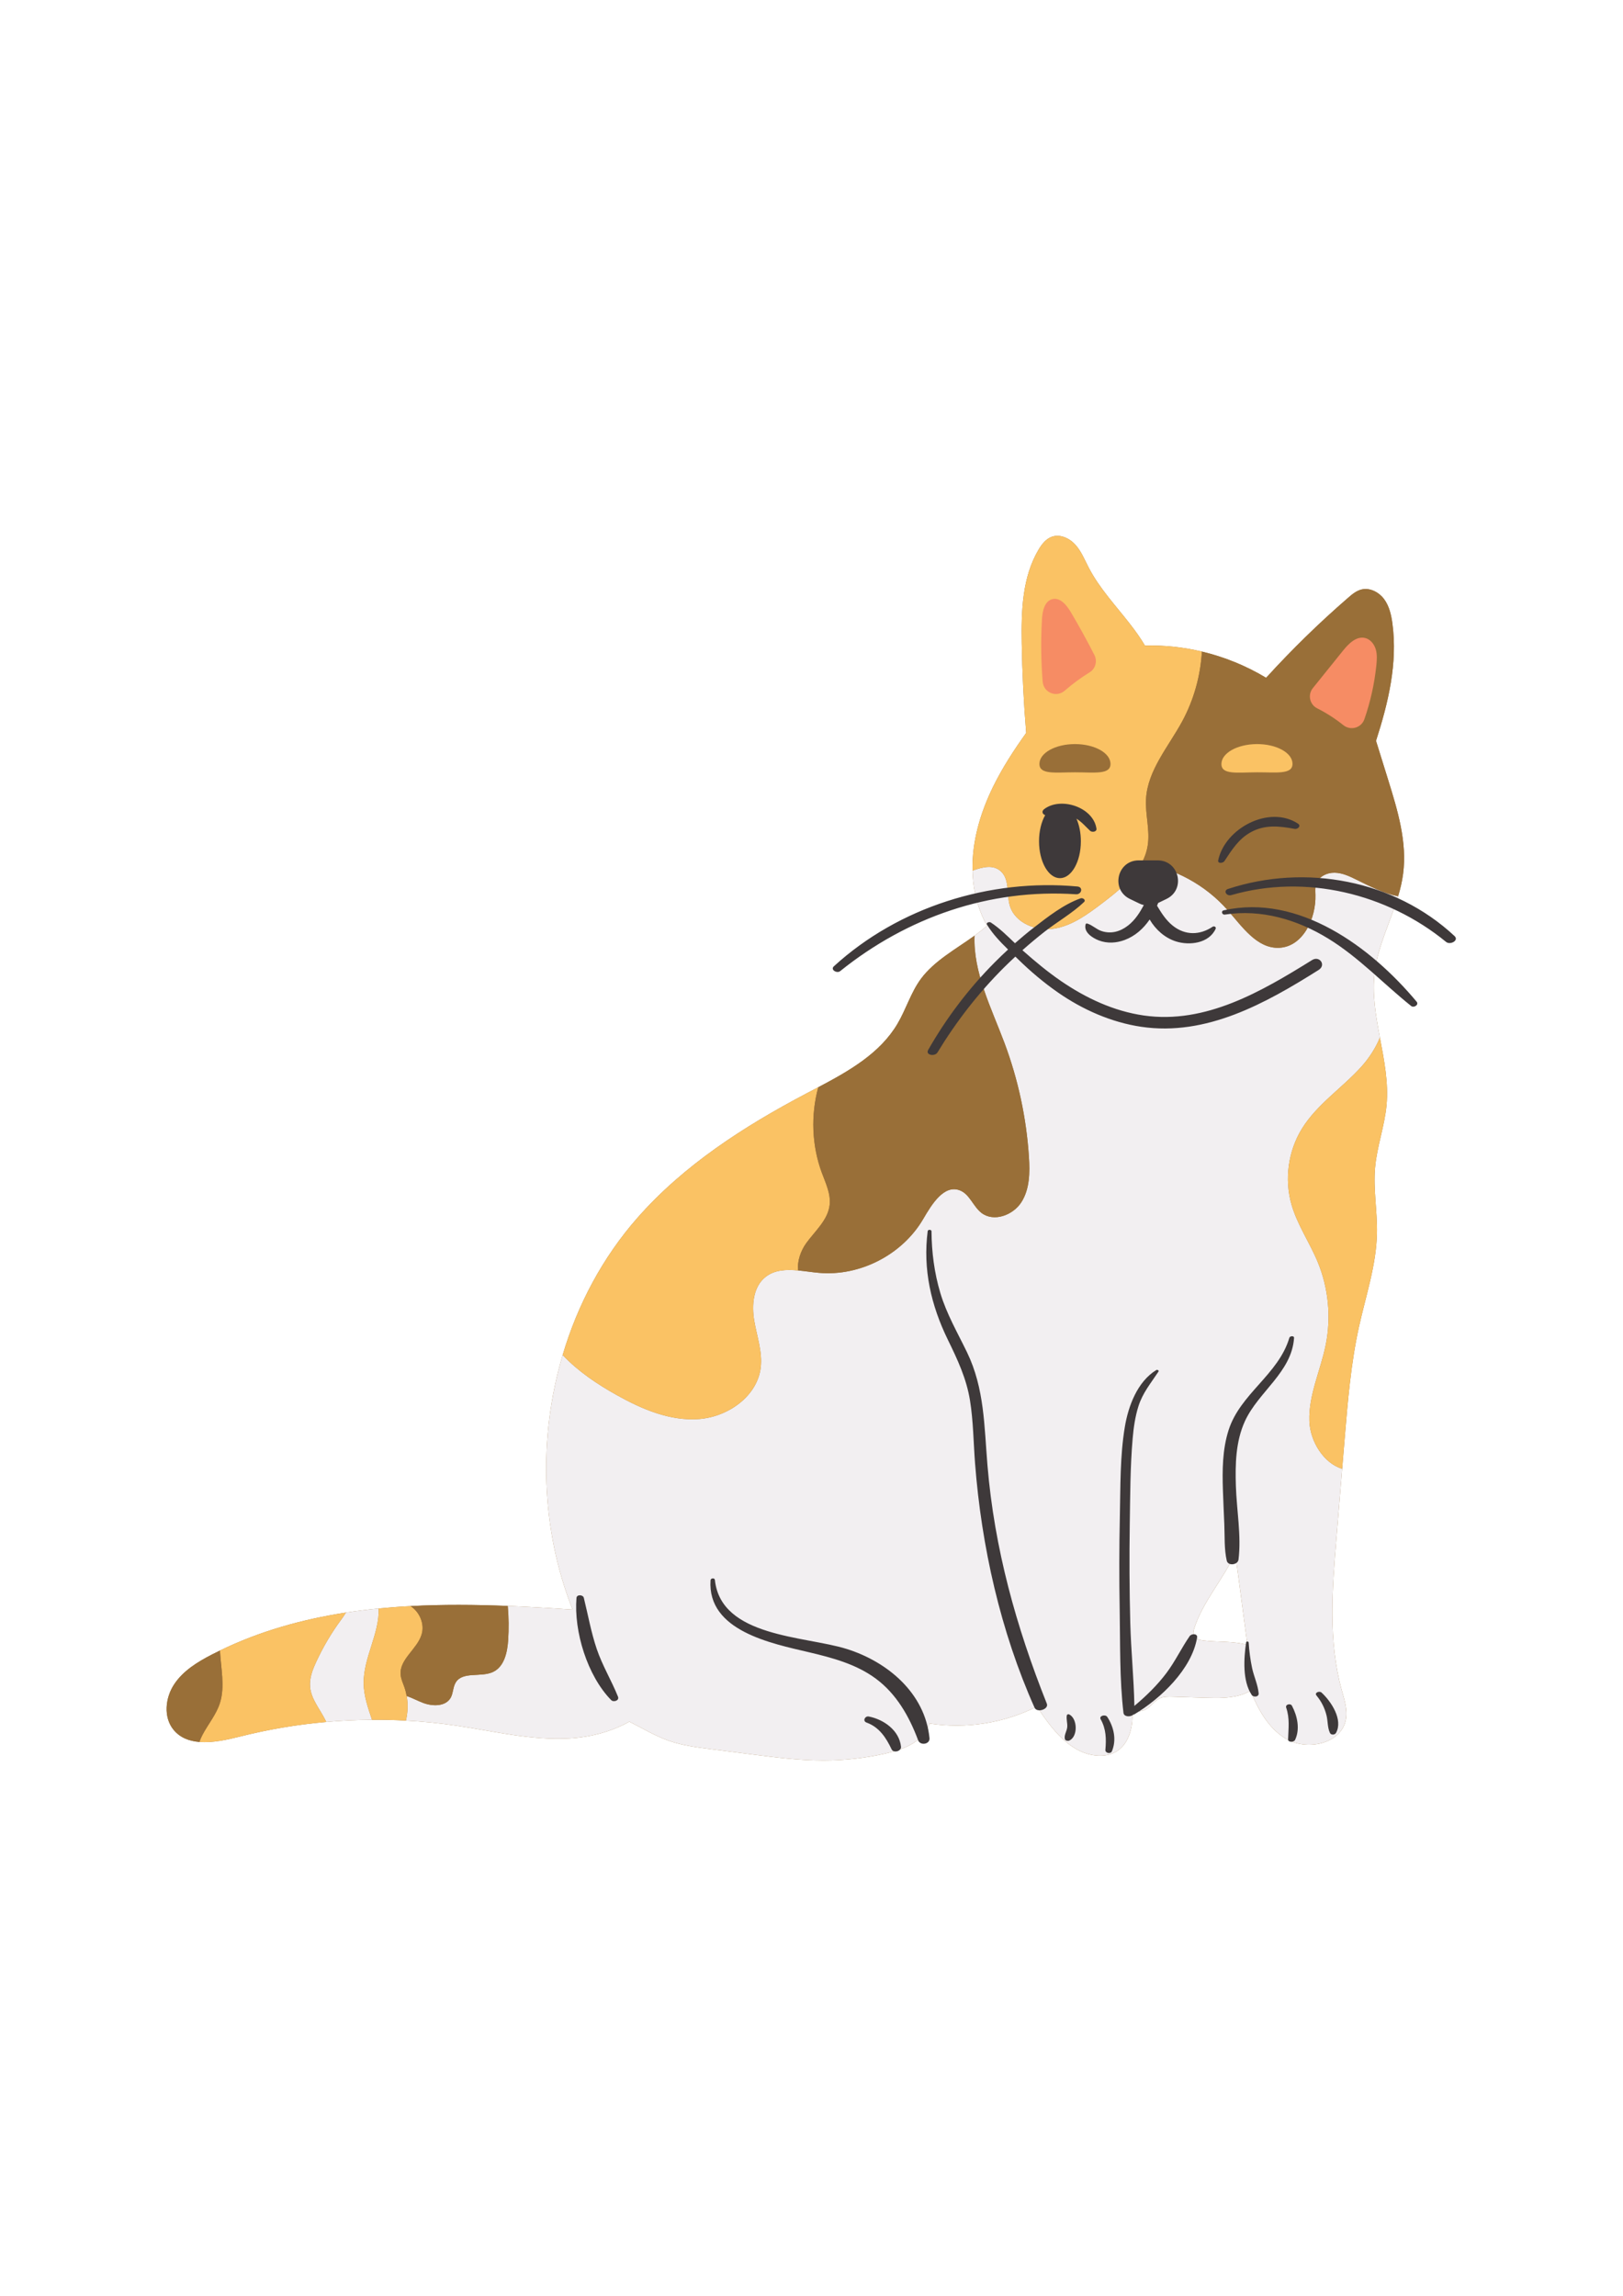 <svg xmlns="http://www.w3.org/2000/svg" xmlns:xlink="http://www.w3.org/1999/xlink" width="794" zoomAndPan="magnify" viewBox="0 0 595.5 842.25" height="1123" preserveAspectRatio="xMidYMid meet" version="1.0"><defs><clipPath id="id1"><path d="M 61.129 196.57 L 515.254 196.57 L 515.254 645.789 L 61.129 645.789 Z M 61.129 196.57 " clip-rule="nonzero"/></clipPath><clipPath id="id2"><path d="M 113.164 316 L 513 316 L 513 645.789 L 113.164 645.789 Z M 113.164 316 " clip-rule="nonzero"/></clipPath></defs><g clip-path="url(#id1)"><path fill="#996f38" d="M 441.375 601.781 C 440.102 601.617 438.648 601.242 438.098 600.09 C 437.668 599.203 437.926 598.141 438.23 597.195 C 441.434 587.336 449.102 579.008 453.219 569.719 C 454.711 580.969 456.199 592.215 457.695 603.457 C 452.453 601.895 446.809 602.496 441.375 601.781 Z M 509.348 286.148 C 507.859 281.352 506.367 276.562 504.879 271.77 C 509.406 257.742 512.836 243.301 510.906 228.828 C 510.484 225.648 509.758 222.402 507.871 219.828 C 505.977 217.25 502.656 215.492 499.547 216.254 C 497.648 216.723 496.09 218.031 494.621 219.309 C 484.023 228.484 473.988 238.285 464.555 248.648 C 457.262 244.254 449.273 240.996 440.992 239.027 C 434.152 237.395 427.121 236.637 420.102 236.84 C 418.496 234.117 416.641 231.52 414.711 229.039 C 409.434 222.223 403.41 215.863 399.449 208.207 C 397.957 205.332 396.738 202.238 394.566 199.832 C 392.391 197.418 388.926 195.816 385.875 196.934 C 383.734 197.715 382.246 199.652 381.078 201.609 C 375.082 211.699 374.688 224.062 374.883 235.805 C 375.062 246.844 375.605 257.859 376.523 268.859 C 372.023 275.148 367.812 281.621 364.41 288.543 C 359.703 298.137 356.578 308.742 356.836 319.375 C 356.863 320.73 356.949 322.09 357.094 323.445 C 357.684 329.059 359.395 334.633 362.129 339.598 C 360.715 340.871 359.176 342.062 357.582 343.238 C 350.789 348.152 342.797 352.457 337.902 359.082 C 334.199 364.094 332.441 370.273 329.258 375.637 C 322.848 386.453 311.48 392.918 300.234 398.844 C 298.758 399.629 297.277 400.402 295.805 401.172 C 272.984 413.195 250.879 427.418 233.859 446.785 C 221.109 461.297 211.918 478.598 206.453 497.062 C 197.406 527.477 198.438 561.051 210.102 590.484 C 202.211 589.93 194.266 589.445 186.305 589.129 C 174.363 588.652 162.426 588.547 150.621 589.188 C 146.703 589.387 142.805 589.684 138.938 590.062 C 134.906 590.457 130.895 590.953 126.91 591.562 C 110.898 594.039 95.359 598.359 80.707 605.484 C 79.703 605.961 78.711 606.457 77.715 606.973 C 72.422 609.703 67.145 612.949 63.875 617.926 C 60.609 622.887 59.91 629.992 63.691 634.582 C 66.09 637.492 69.445 638.734 73.16 639.027 C 77.906 639.418 83.25 638.258 87.938 637.074 C 98.359 634.438 108.988 632.641 119.699 631.695 C 125.285 631.191 130.895 630.926 136.5 630.895 C 140.645 630.859 144.781 630.961 148.922 631.184 C 155.082 631.516 161.211 632.129 167.316 633.027 C 181.168 635.059 194.992 638.535 208.965 637.723 C 216.551 637.281 224.336 635.285 230.918 631.574 C 235.703 633.98 240.355 636.816 245.398 638.582 C 250.355 640.316 255.609 640.996 260.824 641.664 C 265.906 642.316 271 642.961 276.082 643.613 C 284.734 644.719 293.41 645.828 302.129 645.828 C 309.676 645.828 317.215 644.984 324.566 643.348 C 329.758 642.18 335.133 640.441 338.68 636.473 C 339.734 635.27 340.559 633.809 341.074 632.262 C 354.41 634.316 368.426 632.148 380.449 626.039 C 385.797 634.148 392.398 642.953 402.035 643.984 C 404.512 644.25 407.102 643.938 409.27 642.734 C 414.207 640.016 415.773 633.598 415.477 627.973 C 415.465 627.871 415.465 627.773 415.461 627.672 C 417.32 628.016 419.203 627.84 420.801 626.84 C 422.469 625.789 423.586 623.984 425.344 623.105 C 426.852 622.363 428.625 622.391 430.305 622.449 C 434.25 622.562 438.203 622.684 442.148 622.809 C 446.926 622.953 451.844 623.078 456.324 621.426 C 457.172 621.109 458.016 620.707 458.809 620.25 C 461.656 627.125 465.266 633.742 471.453 637.637 C 479.223 642.516 492.09 639.852 493.809 630.848 C 494.504 627.184 493.254 623.469 492.258 619.871 C 487.309 601.914 488.812 582.895 490.348 564.336 C 491.047 555.82 491.754 547.316 492.457 538.809 C 492.777 535.039 493.078 531.273 493.398 527.516 C 494.531 513.816 495.68 500.07 498.641 486.652 C 501.156 475.293 504.984 464.074 505.223 452.441 C 505.395 444.371 503.82 436.305 504.543 428.27 C 505.23 420.555 508.02 413.137 508.738 405.422 C 509.504 397.137 507.852 388.875 506.301 380.641 C 504.793 372.582 503.379 364.527 504.41 356.457 C 505.633 346.875 510.219 338.039 512.988 328.801 C 513.801 326.09 514.457 323.34 514.82 320.527 C 516.34 308.926 512.824 297.316 509.348 286.148 " fill-opacity="1" fill-rule="nonzero"/></g><g clip-path="url(#id2)"><path fill="#f2eff1" d="M 126.91 591.562 C 126.395 592.473 125.781 593.34 125.191 594.141 C 121.617 598.98 118.543 604.176 116.023 609.637 C 114.684 612.527 113.48 615.629 113.758 618.801 C 114.148 623.352 117.445 627.051 119.449 631.152 C 119.535 631.336 119.621 631.504 119.699 631.695 C 125.285 631.191 130.895 630.926 136.5 630.895 C 135.027 626.535 133.512 622.16 133.434 617.617 C 133.281 608.223 139.289 599.25 138.938 590.062 C 134.906 590.457 130.895 590.953 126.91 591.562 Z M 457.695 603.457 C 456.199 592.215 454.711 580.969 453.219 569.719 C 449.102 579.008 441.434 587.336 438.23 597.195 C 437.926 598.141 437.668 599.203 438.098 600.09 C 438.648 601.242 440.102 601.617 441.375 601.781 C 446.809 602.496 452.453 601.895 457.695 603.457 Z M 512.988 328.801 C 510.219 338.039 505.633 346.875 504.41 356.461 C 503.379 364.527 504.793 372.582 506.301 380.641 C 504.719 384.516 502.309 388.191 499.57 391.246 C 492.5 399.105 483.223 405.082 477.684 414.082 C 472.641 422.281 471.215 432.621 473.875 441.883 C 476 449.316 480.539 455.809 483.492 462.961 C 487.426 472.488 488.469 483.191 486.441 493.297 C 484.566 502.684 480.117 511.688 480.426 521.25 C 480.66 528.793 485.762 536.871 492.457 538.809 C 491.754 547.316 491.047 555.82 490.348 564.336 C 488.812 582.895 487.309 601.914 492.258 619.871 C 493.254 623.469 494.504 627.184 493.809 630.848 C 492.09 639.852 479.223 642.516 471.453 637.637 C 465.266 633.742 461.656 627.125 458.809 620.25 C 458.016 620.707 457.172 621.109 456.324 621.426 C 451.844 623.078 446.926 622.953 442.148 622.809 C 438.203 622.684 434.25 622.562 430.305 622.449 C 428.625 622.391 426.852 622.363 425.344 623.105 C 423.586 623.984 422.469 625.789 420.801 626.84 C 419.203 627.84 417.32 628.016 415.461 627.672 C 415.465 627.773 415.465 627.871 415.477 627.973 C 415.773 633.598 414.207 640.016 409.27 642.734 C 407.102 643.938 404.512 644.25 402.035 643.984 C 392.398 642.953 385.797 634.148 380.449 626.039 C 368.426 632.148 354.41 634.316 341.074 632.262 C 340.559 633.809 339.734 635.27 338.68 636.473 C 335.133 640.441 329.758 642.18 324.566 643.348 C 317.215 644.984 309.676 645.828 302.129 645.828 C 293.41 645.828 284.734 644.719 276.082 643.613 C 271 642.961 265.906 642.316 260.824 641.664 C 255.609 640.996 250.355 640.316 245.398 638.582 C 240.355 636.816 235.703 633.98 230.918 631.574 C 224.336 635.285 216.551 637.281 208.965 637.723 C 194.992 638.535 181.168 635.059 167.316 633.027 C 161.211 632.129 155.082 631.516 148.922 631.184 C 149.633 628.23 149.75 625.141 149.215 622.16 C 151.25 622.871 153.238 623.938 155.262 624.707 C 158.766 626.039 163.531 626.059 165.371 622.793 C 166.324 621.074 166.172 618.895 167.203 617.215 C 169.77 613.027 176.488 615.449 180.941 613.328 C 185.008 611.395 186.152 606.199 186.449 601.703 C 186.715 597.512 186.672 593.312 186.305 589.129 C 194.266 589.445 202.211 589.93 210.102 590.484 C 198.438 561.051 197.406 527.477 206.453 497.062 C 212.066 503.047 219.137 507.781 226.371 511.816 C 235.648 517.004 245.941 521.387 256.535 520.562 C 267.137 519.742 277.836 512.238 279.109 501.703 C 279.805 495.938 277.715 490.246 276.738 484.516 C 275.762 478.789 276.309 472.059 280.867 468.449 C 284.207 465.805 288.48 465.66 292.863 466.062 C 295.395 466.293 297.965 466.715 300.41 466.93 C 315.551 468.305 331.148 460.238 338.781 447.105 C 341.914 441.73 346.387 434.438 352.188 436.68 C 355.793 438.07 357.059 442.598 360.121 444.953 C 364.641 448.418 371.719 445.797 374.777 440.992 C 377.828 436.191 377.898 430.117 377.527 424.438 C 376.609 410.16 373.574 396.02 368.559 382.617 C 363.742 369.773 356.996 356.629 357.582 343.238 C 359.176 342.062 360.715 340.871 362.129 339.598 C 359.395 334.633 357.684 329.059 357.094 323.445 C 356.949 322.09 356.863 320.73 356.836 319.375 C 360.812 317.973 364.602 317.051 367.41 319.809 C 370.504 322.863 369.281 328.047 370.516 332.219 C 372.41 338.652 380.258 341.746 386.879 340.637 C 393.5 339.531 399.125 335.352 404.473 331.293 C 409.945 327.129 415.742 322.461 418.906 316.57 C 430.953 318.492 442.332 324.66 450.391 333.832 C 455.762 339.93 461.191 348.027 469.305 347.695 C 478.027 347.34 482.918 337.004 482.648 328.273 C 482.602 326.941 482.5 325.555 482.91 324.273 C 483.785 321.586 486.863 320.094 489.711 320.152 C 492.547 320.207 495.199 321.473 497.754 322.73 C 502.645 325.152 507.707 327.73 512.988 328.801 " fill-opacity="1" fill-rule="nonzero"/></g><path fill="#fac264" d="M 80.707 605.484 C 81.02 611.82 82.598 618.668 80.723 624.652 C 79.398 628.918 76.398 632.434 74.316 636.375 C 73.875 637.215 73.473 638.105 73.16 639.027 C 77.906 639.418 83.25 638.258 87.938 637.074 C 98.359 634.438 108.988 632.641 119.699 631.695 C 119.621 631.504 119.535 631.336 119.449 631.152 C 117.445 627.051 114.148 623.352 113.758 618.801 C 113.48 615.629 114.684 612.527 116.023 609.637 C 118.543 604.176 121.617 598.98 125.191 594.141 C 125.781 593.34 126.395 592.473 126.91 591.562 C 110.898 594.039 95.359 598.359 80.707 605.484 Z M 138.938 590.062 C 139.289 599.25 133.281 608.223 133.434 617.617 C 133.512 622.16 135.027 626.535 136.5 630.895 C 140.645 630.859 144.781 630.961 148.922 631.184 C 149.633 628.23 149.75 625.141 149.215 622.16 C 149.023 621.074 148.746 619.992 148.375 618.941 C 147.832 617.406 147.113 615.898 146.992 614.273 C 146.559 608.672 153.039 605.016 154.688 599.629 C 155.871 595.785 153.984 591.316 150.621 589.188 C 146.703 589.387 142.805 589.684 138.938 590.062 Z M 300.234 398.844 C 298.758 399.629 297.277 400.402 295.805 401.172 C 272.984 413.195 250.879 427.418 233.859 446.785 C 221.109 461.297 211.918 478.598 206.453 497.062 C 212.066 503.047 219.137 507.781 226.371 511.816 C 235.648 517.004 245.941 521.387 256.535 520.562 C 267.137 519.742 277.836 512.238 279.109 501.703 C 279.805 495.938 277.715 490.246 276.738 484.516 C 275.762 478.789 276.309 472.059 280.867 468.449 C 284.207 465.805 288.48 465.66 292.863 466.062 C 292.422 462.762 293.801 458.809 295.863 455.984 C 299.121 451.523 303.773 447.543 304.406 442.051 C 304.871 437.969 302.953 434.035 301.52 430.168 C 297.848 420.203 297.449 409.086 300.234 398.844 Z M 420.102 236.84 C 418.496 234.117 416.641 231.52 414.711 229.039 C 409.434 222.223 403.41 215.863 399.449 208.207 C 397.957 205.332 396.738 202.238 394.566 199.832 C 392.391 197.418 388.926 195.816 385.875 196.934 C 383.734 197.715 382.246 199.652 381.078 201.609 C 375.082 211.699 374.688 224.062 374.883 235.805 C 375.062 246.844 375.605 257.859 376.523 268.859 C 372.023 275.148 367.812 281.621 364.41 288.543 C 359.703 298.137 356.578 308.742 356.836 319.375 C 360.812 317.973 364.602 317.051 367.41 319.809 C 370.504 322.863 369.281 328.047 370.516 332.219 C 372.41 338.652 380.258 341.746 386.879 340.637 C 393.5 339.531 399.125 335.352 404.473 331.293 C 409.945 327.129 415.742 322.461 418.906 316.57 C 419.988 314.574 420.758 312.449 421.113 310.148 C 421.992 304.527 420.18 298.816 420.492 293.125 C 421.078 282.52 428.766 273.887 433.82 264.531 C 438.039 256.695 440.488 247.91 440.992 239.027 C 434.152 237.395 427.121 236.637 420.102 236.84 Z M 506.301 380.641 C 507.852 388.875 509.504 397.137 508.738 405.422 C 508.02 413.137 505.23 420.555 504.543 428.27 C 503.82 436.305 505.395 444.371 505.223 452.441 C 504.984 464.074 501.156 475.293 498.641 486.652 C 495.68 500.07 494.531 513.816 493.398 527.516 C 493.078 531.273 492.777 535.039 492.457 538.809 C 485.762 536.871 480.66 528.793 480.426 521.25 C 480.117 511.688 484.566 502.684 486.441 493.297 C 488.469 483.191 487.426 472.488 483.492 462.961 C 480.539 455.809 476 449.316 473.875 441.883 C 471.215 432.621 472.641 422.281 477.684 414.082 C 483.223 405.082 492.5 399.105 499.57 391.246 C 502.309 388.191 504.719 384.516 506.301 380.641 " fill-opacity="1" fill-rule="nonzero"/><path fill="#996f38" d="M 77.715 606.973 C 72.422 609.703 67.145 612.949 63.875 617.926 C 60.609 622.887 59.91 629.992 63.691 634.582 C 66.09 637.492 69.445 638.734 73.16 639.027 C 73.473 638.105 73.875 637.215 74.316 636.375 C 76.398 632.434 79.398 628.918 80.723 624.652 C 82.598 618.668 81.02 611.82 80.707 605.484 C 79.703 605.961 78.711 606.457 77.715 606.973 Z M 150.621 589.188 C 153.984 591.316 155.871 595.785 154.688 599.629 C 153.039 605.016 146.559 608.672 146.992 614.273 C 147.113 615.898 147.832 617.406 148.375 618.941 C 148.746 619.992 149.023 621.074 149.215 622.16 C 151.25 622.871 153.238 623.938 155.262 624.707 C 158.766 626.039 163.531 626.059 165.371 622.793 C 166.324 621.074 166.172 618.895 167.203 617.215 C 169.77 613.027 176.488 615.449 180.941 613.328 C 185.008 611.395 186.152 606.199 186.449 601.703 C 186.715 597.512 186.672 593.312 186.305 589.129 C 174.363 588.652 162.426 588.547 150.621 589.188 Z M 368.559 382.617 C 363.742 369.773 356.996 356.629 357.582 343.238 C 350.789 348.152 342.797 352.457 337.902 359.082 C 334.199 364.094 332.441 370.273 329.258 375.637 C 322.848 386.453 311.48 392.918 300.234 398.844 C 297.449 409.086 297.848 420.203 301.52 430.168 C 302.953 434.035 304.871 437.969 304.406 442.051 C 303.773 447.543 299.121 451.523 295.863 455.984 C 293.801 458.809 292.422 462.762 292.863 466.062 C 295.395 466.293 297.965 466.715 300.41 466.93 C 315.551 468.305 331.148 460.238 338.781 447.105 C 341.914 441.73 346.387 434.438 352.188 436.68 C 355.793 438.07 357.059 442.598 360.121 444.953 C 364.641 448.418 371.719 445.797 374.777 440.992 C 377.828 436.191 377.898 430.117 377.527 424.438 C 376.609 410.16 373.574 396.02 368.559 382.617 Z M 509.348 286.148 C 512.824 297.316 516.34 308.926 514.82 320.527 C 514.457 323.34 513.801 326.09 512.988 328.801 C 507.707 327.73 502.645 325.152 497.754 322.73 C 495.199 321.473 492.547 320.207 489.711 320.152 C 486.863 320.094 483.785 321.586 482.91 324.273 C 482.5 325.555 482.602 326.941 482.648 328.273 C 482.918 337.004 478.027 347.34 469.305 347.695 C 461.191 348.027 455.762 339.93 450.391 333.832 C 442.332 324.66 430.953 318.492 418.906 316.57 C 419.988 314.574 420.758 312.449 421.113 310.148 C 421.992 304.527 420.18 298.816 420.492 293.125 C 421.078 282.52 428.766 273.887 433.82 264.531 C 438.039 256.695 440.488 247.91 440.992 239.027 C 449.273 240.996 457.262 244.254 464.555 248.648 C 473.988 238.285 484.023 228.484 494.621 219.309 C 496.09 218.031 497.648 216.723 499.547 216.254 C 502.656 215.492 505.977 217.25 507.871 219.828 C 509.758 222.402 510.484 225.648 510.902 228.828 C 512.836 243.301 509.406 257.742 504.879 271.77 C 506.367 276.562 507.859 281.352 509.348 286.148 " fill-opacity="1" fill-rule="nonzero"/><path fill="#f68c64" d="M 500.617 263.816 C 502.832 257.43 504.309 250.805 505 244.086 C 505.203 242.117 505.34 240.094 504.785 238.203 C 504.219 236.305 502.832 234.539 500.914 234.051 C 497.695 233.25 494.828 236.109 492.758 238.699 C 489.07 243.293 485.383 247.863 481.691 252.449 C 479.746 254.863 480.527 258.449 483.301 259.852 C 486.699 261.562 489.918 263.637 492.891 266.02 C 495.555 268.148 499.504 267.043 500.617 263.816 Z M 399.82 246.629 C 396.582 248.617 393.52 250.883 390.66 253.371 C 387.625 256.027 382.902 254.098 382.57 250.078 C 381.949 242.406 381.863 234.68 382.32 226.984 C 382.504 224.062 383.305 220.465 386.152 219.785 C 389.016 219.098 391.367 221.984 392.867 224.516 C 395.926 229.676 398.828 234.938 401.551 240.285 C 402.695 242.527 401.969 245.305 399.82 246.629 " fill-opacity="1" fill-rule="nonzero"/><path fill="#fac264" d="M 474.234 280.191 C 474.25 284.211 468.406 283.297 461.207 283.32 C 454.004 283.348 448.168 284.312 448.156 280.293 C 448.141 276.27 453.969 272.992 461.168 272.961 C 468.371 272.934 474.219 276.172 474.234 280.191 " fill-opacity="1" fill-rule="nonzero"/><path fill="#996f38" d="M 407.457 280.242 C 407.457 284.262 401.617 283.32 394.418 283.32 C 387.215 283.32 381.379 284.262 381.379 280.242 C 381.379 276.223 387.215 272.961 394.418 272.961 C 401.617 272.961 407.457 276.223 407.457 280.242 " fill-opacity="1" fill-rule="nonzero"/><path fill="#3e393a" d="M 483.805 355.836 C 486.707 354.008 484.133 350.508 481.441 352.18 C 462.906 363.688 442.375 375.789 419.648 372.523 C 408.637 370.938 398.422 366.133 389.309 359.898 C 384.391 356.531 379.832 352.723 375.367 348.781 C 375.293 348.715 375.219 348.645 375.145 348.574 C 377.773 346.242 380.473 343.988 383.234 341.82 C 387.922 338.148 393.406 335.039 397.715 330.941 C 398.578 330.125 397.297 329.27 396.477 329.555 C 390.281 331.754 384.52 336.281 379.355 340.266 C 376.973 342.105 374.664 344.035 372.406 346.023 C 369.578 343.312 366.766 340.516 363.527 338.398 C 363.062 338.094 361.668 338.43 362.133 339.188 C 364.145 342.527 366.992 345.508 369.875 348.328 C 368.176 349.895 366.5 351.492 364.875 353.137 C 355.379 362.711 347.234 373.457 340.559 385.164 C 339.465 387.082 343.008 387.668 343.961 386.105 C 350.828 374.805 358.969 364.277 368.348 354.941 C 369.723 353.574 371.125 352.242 372.551 350.922 C 372.906 351.266 373.262 351.609 373.605 351.945 C 378.105 356.355 382.949 360.441 388.113 364.039 C 397.203 370.371 407.73 375.043 418.734 376.672 C 442.633 380.203 464.316 368.102 483.805 355.836 Z M 449.008 333.949 C 447.895 334.195 448.359 335.676 449.426 335.512 C 462.766 333.438 476.004 337.344 487.355 344.32 C 498.621 351.242 507.543 360.855 517.793 369.062 C 518.754 369.828 520.734 368.609 519.777 367.465 C 503.059 347.422 476.539 327.793 449.008 333.949 Z M 533.68 343.375 C 511.629 322.809 479.035 316.781 450.609 326.098 C 448.648 326.746 450.051 328.863 451.77 328.367 C 478.969 320.516 508.867 327.746 530.602 345.551 C 532.09 346.773 535.434 345.008 533.68 343.375 Z M 308.281 356.246 C 332.875 336.473 363.121 325.941 394.777 328.059 C 396.859 328.195 397.586 325.41 395.273 325.203 C 363.238 322.281 329.797 332.688 305.965 354.477 C 304.562 355.758 307.094 357.199 308.281 356.246 Z M 392.281 628.914 C 392.016 628.785 391.512 628.91 391.441 629.242 C 391.148 630.629 391.746 632.184 391.578 633.645 C 391.414 635.125 390.324 636.594 390.734 638.027 C 390.895 638.59 391.852 638.727 392.293 638.535 C 395.559 637.156 395.422 630.438 392.281 628.914 Z M 471.922 626.445 C 473.273 630.398 472.746 634.004 472.617 638.059 C 472.578 639.277 474.758 639.148 475.168 638.293 C 477.074 634.312 476.016 629.496 474.035 625.75 C 473.504 624.746 471.512 625.238 471.922 626.445 Z M 484.891 620.91 C 484.098 620.184 482.16 620.941 483.051 622.012 C 484.855 624.176 486.062 626.594 486.727 629.332 C 487.238 631.43 487.047 633.777 487.988 635.734 C 488.379 636.547 489.77 636.477 490.188 635.727 C 492.895 630.875 488.391 624.125 484.891 620.91 Z M 458.152 602.543 C 458.125 602.109 457.285 602.051 457.223 602.48 C 456.367 608.348 455.82 616.629 459.27 621.781 C 459.891 622.707 461.945 622.574 461.816 621.188 C 461.539 618.055 460.086 615.047 459.418 611.949 C 458.762 608.852 458.352 605.695 458.152 602.543 Z M 403.855 630.707 C 405.867 634.305 405.93 637.914 405.582 641.926 C 405.473 643.152 407.516 643.535 407.977 642.434 C 409.734 638.234 408.707 633.602 406.289 629.859 C 405.594 628.777 403.129 629.41 403.855 630.707 Z M 318.77 629.691 C 317.367 629.418 316.395 631.352 317.941 631.91 C 322.582 633.586 325.117 637.453 327.133 641.711 C 327.855 643.238 330.77 642.441 330.59 640.75 C 329.941 634.77 324.289 630.777 318.77 629.691 Z M 449.242 315.918 C 451.922 311.848 454.383 307.871 458.758 305.391 C 463.984 302.426 469.363 303.012 474.996 304.07 C 476.145 304.289 477.555 303 476.238 302.137 C 465.672 295.23 449.461 303.828 446.977 315.582 C 446.695 316.918 448.758 316.656 449.242 315.918 Z M 398.34 339.039 C 397.492 341.93 400.77 344.062 403.168 344.988 C 406.262 346.18 409.625 345.969 412.699 344.812 C 416.52 343.375 419.551 340.641 421.824 337.312 C 423.996 341.023 427.391 344.051 431.438 345.344 C 436.488 346.961 443.621 346.043 446.039 340.723 C 446.332 340.07 445.477 339.602 444.941 339.961 C 440.23 343.113 434.859 343.203 430.336 339.605 C 427.797 337.59 426.156 334.945 424.539 332.262 C 424.68 331.926 424.812 331.59 424.941 331.25 L 428.012 329.766 C 435.137 326.324 432.684 315.625 424.773 315.625 L 417.801 315.625 C 409.895 315.625 407.441 326.324 414.562 329.766 L 418.047 331.449 C 418.574 331.707 419.125 331.895 419.688 332.02 C 418.164 334.852 416.445 337.551 413.887 339.535 C 411.023 341.754 407.719 342.699 404.23 341.574 C 402.258 340.938 400.926 339.43 398.973 338.809 C 398.75 338.738 398.422 338.77 398.34 339.039 Z M 388.906 322.152 C 393.145 322.152 396.582 316.094 396.582 308.617 C 396.582 305.492 395.977 302.629 394.969 300.336 C 396.91 301.523 398.297 303.199 399.98 304.781 C 400.656 305.41 402.484 305.203 402.305 303.984 C 401.156 296.062 389.152 292.18 383.109 296.836 C 382.039 297.66 382.523 298.711 383.492 299.031 C 382.098 301.48 381.234 304.867 381.234 308.617 C 381.234 316.094 384.672 322.152 388.906 322.152 Z M 310.648 604.906 C 295.359 600.109 264.543 600.652 262.301 579.602 C 262.207 578.738 260.762 578.891 260.707 579.715 C 259.473 598.336 283.199 602.898 296.805 606.117 C 305.387 608.145 314.121 610.457 321.328 615.781 C 328.93 621.395 333.629 629.695 336.875 638.41 C 337.645 640.473 341.277 639.914 341.043 637.605 C 339.402 621.133 325.664 609.605 310.648 604.906 Z M 436.512 600.195 C 433.469 604.586 431.211 609.445 427.984 613.734 C 424.578 618.266 420.539 622.172 416.219 625.809 C 416.031 615.691 414.984 605.562 414.715 595.441 C 414.398 583.312 414.336 571.172 414.527 559.039 C 414.699 548.598 414.684 538.023 415.594 527.613 C 415.938 523.668 416.508 519.672 417.703 515.883 C 419.27 510.926 422.254 507.426 425.051 503.18 C 425.359 502.703 424.605 502.383 424.25 502.598 C 417.32 506.848 413.992 515.789 412.719 523.434 C 410.934 534.117 411.125 545.297 410.891 556.098 C 410.645 567.59 410.625 579.082 410.828 590.574 C 411.047 603.074 410.758 615.934 412.215 628.352 C 412.391 629.867 414.809 629.945 415.812 629 C 415.992 628.977 416.156 628.93 416.297 628.844 C 425.879 623.09 437.309 612.301 439.227 600.734 C 439.492 599.152 437.168 599.258 436.512 600.195 Z M 456.77 521.367 C 461.707 510.555 473.957 503.426 474.809 490.801 C 474.867 489.934 473.297 490.047 473.086 490.754 C 469.09 504.246 455.051 511.242 450.777 524.66 C 448.508 531.793 448.461 539.355 448.707 546.766 C 448.844 550.895 449.047 555.02 449.215 559.145 C 449.402 563.543 449.133 568.207 450.105 572.508 C 450.566 574.574 454.184 574.098 454.426 572.121 C 455.496 563.414 453.746 553.973 453.461 545.188 C 453.203 537.168 453.375 528.801 456.77 521.367 Z M 362.316 537.582 C 361.117 523.207 361.238 509.387 354.832 496.121 C 351.332 488.875 347.324 482.055 345.008 474.289 C 342.816 466.938 341.836 459.34 341.781 451.68 C 341.773 451.012 340.469 450.984 340.383 451.617 C 338.582 465.633 341.613 478.836 347.758 491.434 C 351.305 498.703 354.602 505.668 355.902 513.734 C 357.125 521.348 357.172 529.098 357.758 536.773 C 360.098 567.27 367.105 598.465 379.602 626.469 C 380.477 628.434 384.922 627.055 384.086 624.961 C 372.82 596.691 364.852 568.02 362.316 537.582 Z M 226.754 622.43 C 227.324 623.852 225.121 624.562 224.238 623.66 C 215.496 614.727 210.512 598.473 211.52 586.184 C 211.629 584.848 213.918 584.977 214.207 586.141 C 215.77 592.434 216.871 598.805 218.969 604.969 C 221.047 611.07 224.371 616.492 226.754 622.43 " fill-opacity="1" fill-rule="nonzero"/></svg>